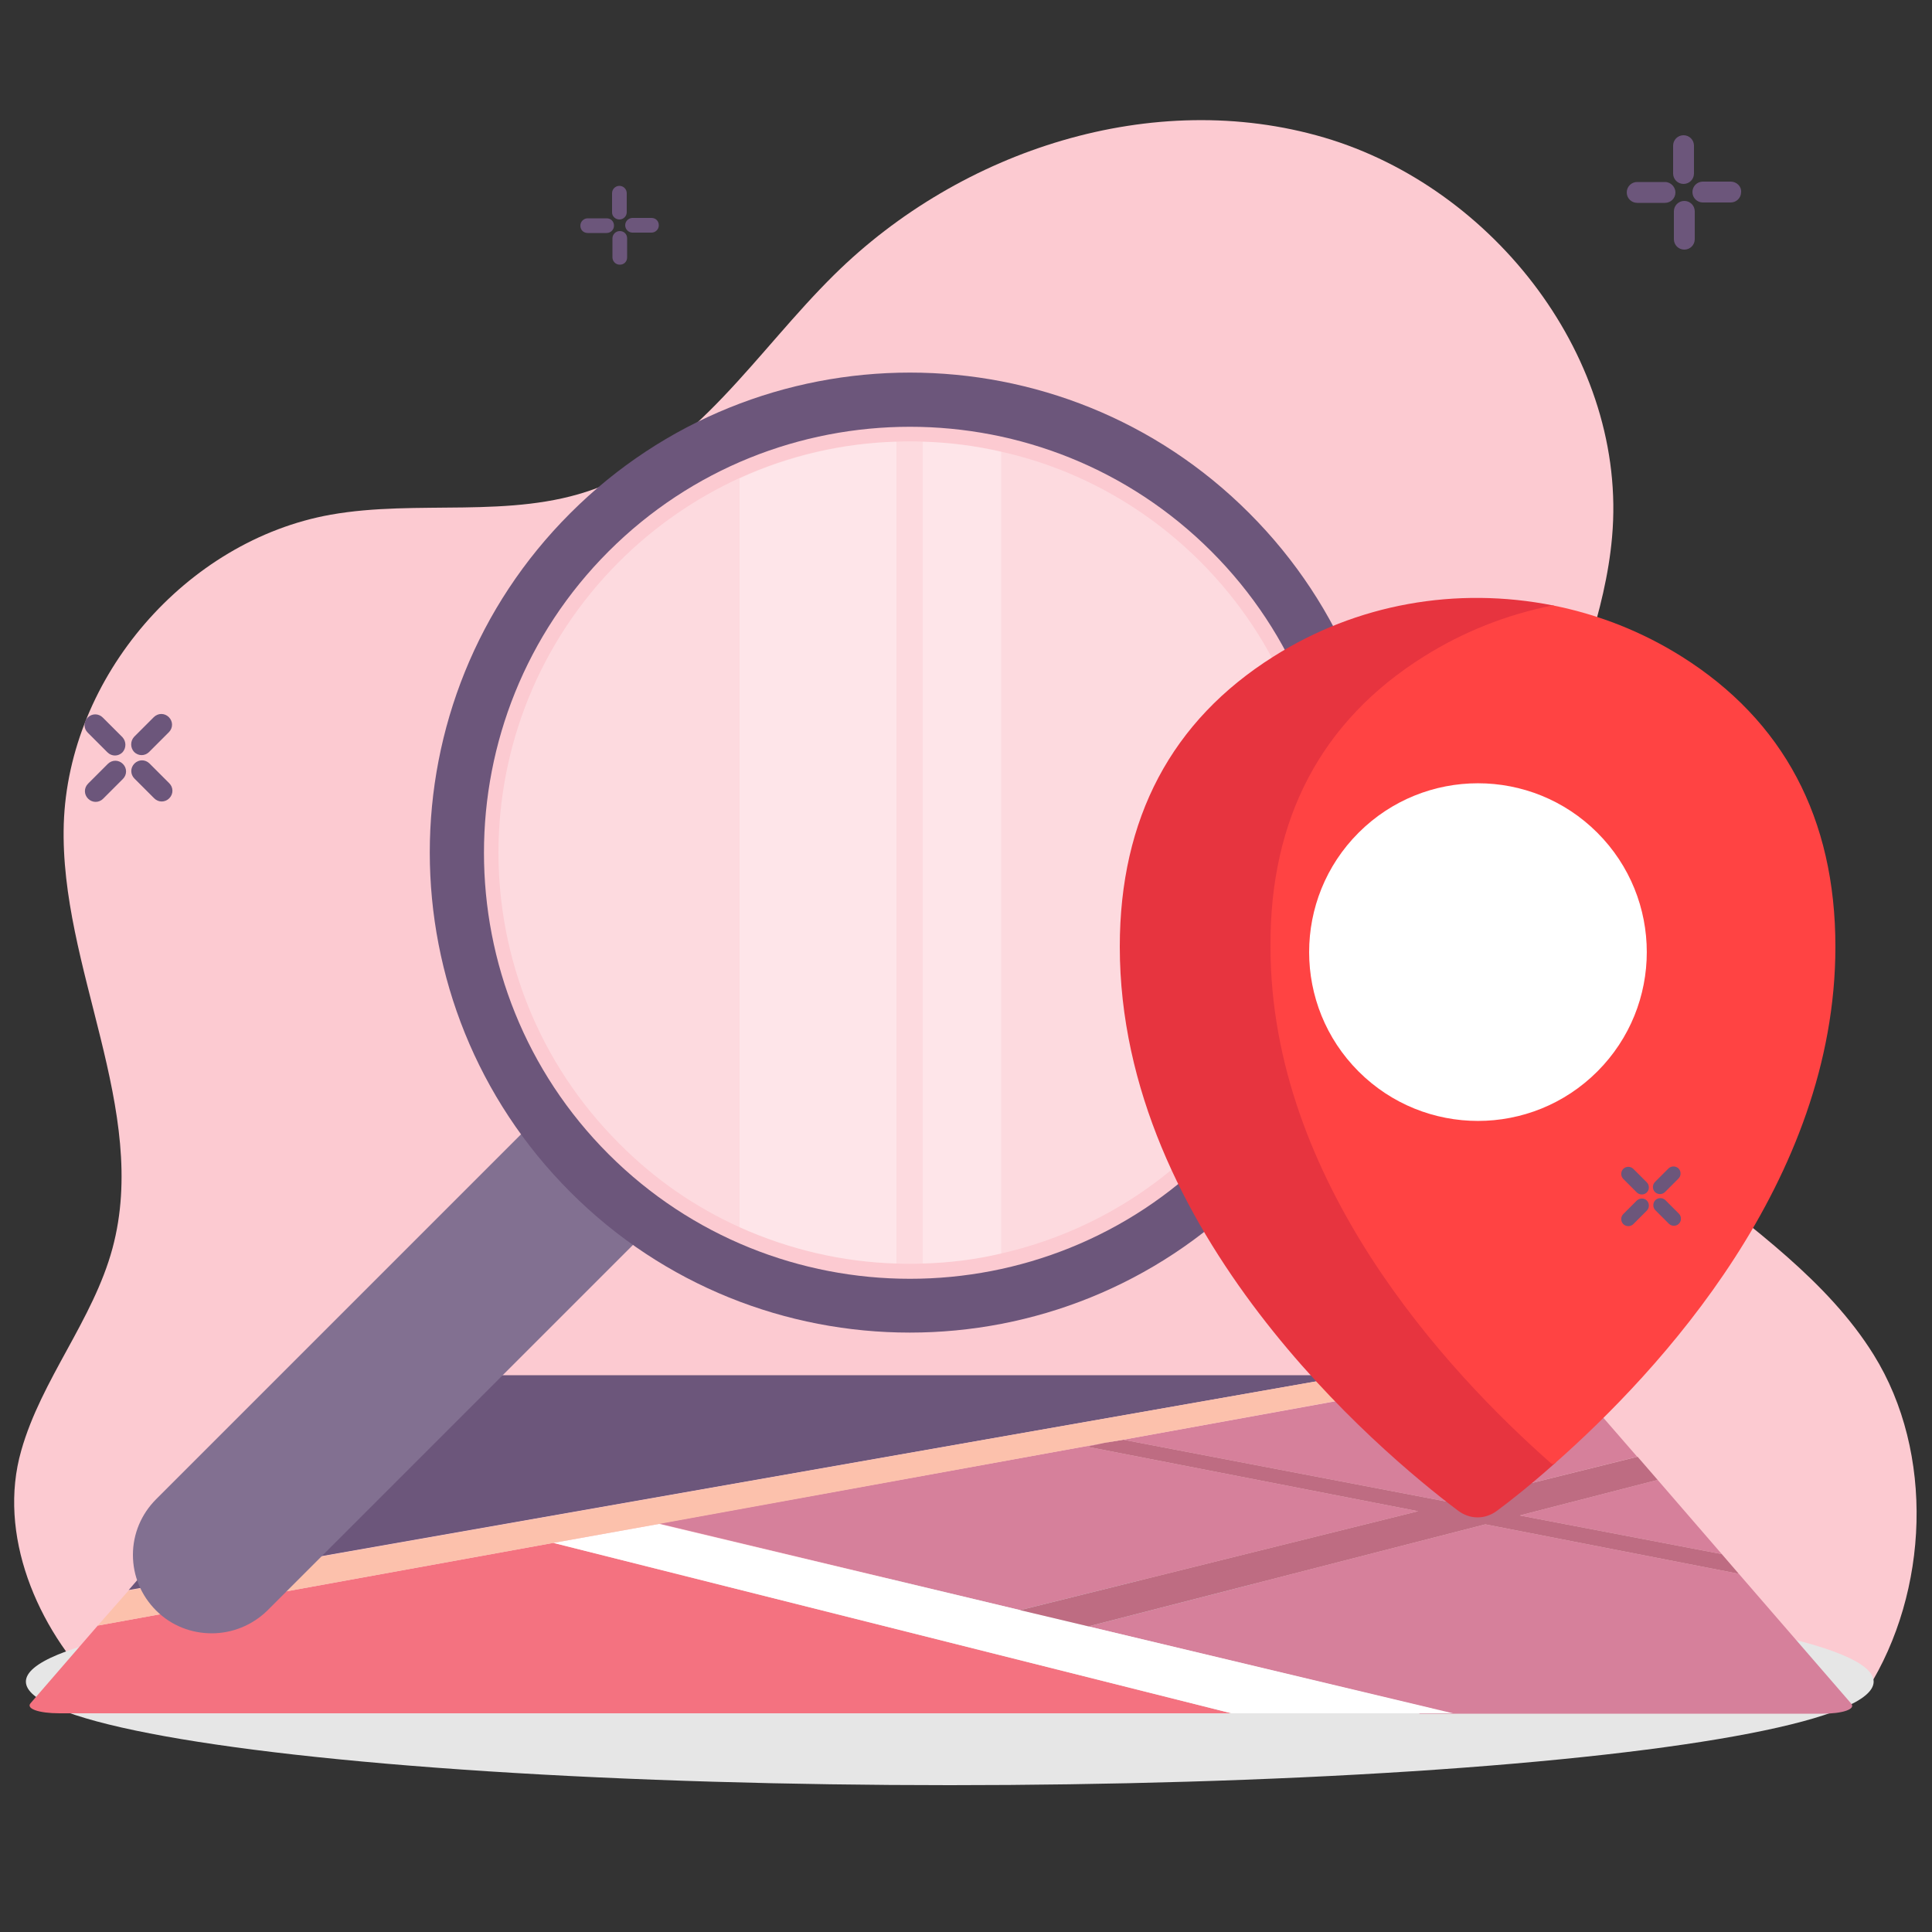 <?xml version="1.0" encoding="utf-8"?>
<!-- Generator: Adobe Illustrator 26.0.1, SVG Export Plug-In . SVG Version: 6.00 Build 0)  -->
<svg version="1.1" id="Character" xmlns="http://www.w3.org/2000/svg" xmlns:xlink="http://www.w3.org/1999/xlink" x="0px" y="0px"
	 viewBox="0 0 500 500" enable-background="new 0 0 500 500" xml:space="preserve">
<rect x="0" y="0" width="500" height="500" fill="#333333" stroke="none"/>
<path fill="#FCCAD1" d="M25.4,437.2h457.9c15.9-25.3,17.4-61.2,1.6-86.6c-23.7-38.1-78-54.8-89.4-98.2
	c-9.9-37.7,18.3-74.6,21.7-113.4c4.1-45.8-30.4-90.4-74.5-103.4c-44.2-13-94,3.1-126.8,35.5c-20,19.7-35.8,46-62.2,55.5
	c-21.5,7.8-45.6,2.6-68.1,6.6c-37.5,6.7-67.9,42-69.1,80.1c-1.1,37.1,22.3,73.9,12.6,109.8c-5,18.5-18.4,33.9-23.6,52.3
	C-0.7,397,9.5,421.3,25.4,437.2z"/>
<ellipse fill="#E6E6E6" cx="245.8" cy="435.2" rx="239.1" ry="26.8"/>
<g>
	<path fill="#F47280" d="M25.3,420.7L7.9,440.8c-1.2,1.4,2.1,2.6,7.5,2.6h303.3l-175.5-44.1L25.3,420.7z"/>
	<path fill="#D6809B" d="M375.9,388.9l47.8-11.9l-17.2-19.8c-0.6-0.7-4-1.2-7.7-1.2h-16.5l-91.6,16.6L375.9,388.9z"/>
	<path fill="#6C567B" d="M88.1,355.9c-3.7,0-7.1,0.5-7.7,1.2l-47.1,54.4l316.4-55.6H88.1z"/>
	<path fill="#D6809B" d="M281.7,420.9l-17.7-4.2l103-25.6l-85.7-16.7l4.6-1l-115.4,20.9L371,442.3l-3.8,1.2h104.4
		c5.4,0,8.7-1.2,7.5-2.6L450,407.3l-65.6-12.8L281.7,420.9z"/>
	<polygon fill="#D6809B" points="445.6,402.2 429,383 393.3,392.2 	"/>
	<polygon fill="#FFFFFF" points="170.5,394.4 143.2,399.3 318.7,443.4 367.2,443.4 376,443.4 	"/>
	<polygon fill="#FCC1AC" points="349.7,355.9 33.3,411.6 25.3,420.7 143.2,399.3 170.5,394.4 285.9,373.4 290.4,372.5 290.7,372.6 
		382.4,355.9 	"/>
	<polygon fill="#BE6C82" points="393.3,392.2 429,383 423.8,377 375.9,388.9 290.7,372.6 285.9,373.4 281.3,374.4 367,391.1 
		264,416.7 281.7,420.9 384.4,394.5 450,407.3 445.6,402.2 	"/>
	<polygon fill="#FCC1AC" points="285.9,373.4 290.7,372.6 290.4,372.5 	"/>
</g>
<g>
	<path fill="#827091" d="M155,302.2c-7.9-7.9-11.2-17.6-19.1-9.7L40.4,388c-3.8,3.8-6,8.9-6,14.4c0,5.4,2.1,10.5,6,14.4
		c4,4,9.2,5.9,14.4,5.9c5.2,0,10.4-2,14.4-5.9l95.4-95.4C172.5,313.4,162.9,310.2,155,302.2z"/>
	<path fill="#6C567B" d="M147.6,308.5c-48.5-48.5-48.5-127.3,0-175.7c48.5-48.5,127.3-48.5,175.7,0c48.5,48.5,48.5,127.3,0,175.7
		C274.9,357,196,357,147.6,308.5z M313.5,142.7c-43-43-113-43-156,0c-43,43-43,113,0,156c43,43,113,43,156,0
		C356.5,255.7,356.5,185.7,313.5,142.7z"/>
	<path opacity="0.3" fill="#FFFFFF" d="M310.7,295.9c-14.7,14.7-32.7,24.2-51.6,28.5c-6.7,1.6-13.5,2.4-20.3,2.6
		c-2.3,0.1-4.6,0.1-6.8,0c-13.9-0.4-27.7-3.6-40.6-9.4c-11.3-5.1-21.9-12.3-31.2-21.7c-41.6-41.6-41.6-108.9,0-150.5
		c9.3-9.3,19.9-16.5,31.2-21.7c12.9-5.9,26.7-9,40.6-9.4c2.3-0.1,4.6-0.1,6.8,0c6.8,0.2,13.6,1,20.3,2.6
		c18.9,4.2,36.9,13.8,51.6,28.5C352.2,187,352.2,254.3,310.7,295.9z"/>
	<path opacity="0.3" fill="#FFFFFF" d="M232,114.3V327c-13.9-0.4-27.7-3.6-40.6-9.4V123.8C204.3,117.9,218.2,114.7,232,114.3z"/>
	<path opacity="0.3" fill="#FFFFFF" d="M259.1,116.9v207.5c-6.7,1.6-13.5,2.4-20.3,2.6V114.3C245.6,114.5,252.4,115.4,259.1,116.9z"
		/>
</g>
<g>
	<g>
		<path fill="#E7343F" d="M329.6,169.9c21.5-13.6,47.2-18.2,72.4-13.2c0.4,0.1,0.6,0.4,0.6,0.8c0,0.4-0.3,0.7-0.6,0.8
			c-11.7,2.3-22.6,6.7-32.6,13c-25.9,16.3-39.1,41.1-39.1,73.7c0,60,45.2,108.8,72.1,132.5c0.2,0.2,0.3,0.4,0.3,0.6
			c0,0.2-0.1,0.5-0.3,0.6c-6.3,5.6-11.6,9.8-15,12.3c-1.5,1.1-3.2,1.7-5,1.7c-1.8,0-3.5-0.6-5-1.7c-20.6-15.5-87.6-72-87.6-146
			C289.8,211.8,303.2,186.5,329.6,169.9z"/>
		<path fill="#FF4343" d="M368.5,169.9c10.2-6.4,21.3-10.8,33.2-13.2c0.1,0,0.2,0,0.3,0c11.9,2.4,23,6.8,33.2,13.2
			c26.4,16.6,39.8,41.9,39.8,75.1c0,60.7-45.5,109.8-72.6,133.7c-0.2,0.1-0.3,0.2-0.5,0.2s-0.4-0.1-0.5-0.2
			c-27.1-23.9-72.6-73-72.6-133.7C328.6,211.8,342,186.5,368.5,169.9z"/>
	</g>
	
		<ellipse transform="matrix(0.707 -0.707 0.707 0.707 -62.208 342.696)" fill="#FFFFFF" cx="382.6" cy="246.4" rx="43.7" ry="43.7"/>
</g>
<g>
	<g>
		<g>
			<path fill="#6C567B" d="M435.7,47.6c1.5,0,2.7-1.2,2.7-2.7v-7.2c0-1.5-1.2-2.7-2.7-2.7c-1.5,0-2.7,1.2-2.7,2.7v7.2
				C433,46.4,434.2,47.6,435.7,47.6z"/>
			<path fill="#6C567B" d="M447.9,47h-7.2c-1.5,0-2.7,1.2-2.7,2.7c0,1.5,1.2,2.7,2.7,2.7h7.2c1.5,0,2.7-1.2,2.7-2.7
				C450.7,48.2,449.4,47,447.9,47z"/>
			<path fill="#6C567B" d="M435.9,52c-1.5,0-2.7,1.2-2.7,2.7v7.2c0,1.5,1.2,2.7,2.7,2.7c1.5,0,2.7-1.2,2.7-2.7v-7.2
				C438.6,53.2,437.4,52,435.9,52z"/>
			<path fill="#6C567B" d="M430.9,47.1h-7.2c-1.5,0-2.7,1.2-2.7,2.7c0,1.5,1.2,2.7,2.7,2.7h7.2c1.5,0,2.7-1.2,2.7-2.7
				C433.6,48.4,432.4,47.1,430.9,47.1z"/>
		</g>
	</g>
	<g>
		<g>
			<path fill="#6C567B" d="M34.7,194.6c1.1,1.1,2.8,1.1,3.9,0l5.1-5.1c1.1-1.1,1.1-2.8,0-3.9c-1.1-1.1-2.8-1.1-3.9,0l-5.1,5.1
				C33.7,191.8,33.7,193.5,34.7,194.6z"/>
			<path fill="#6C567B" d="M43.8,202.7l-5.1-5.1c-1.1-1.1-2.8-1.1-3.9,0c-1.1,1.1-1.1,2.8,0,3.9l5.1,5.1c1.1,1.1,2.8,1.1,3.9,0
				C44.9,205.5,44.9,203.8,43.8,202.7z"/>
			<path fill="#6C567B" d="M31.8,197.7c-1.1-1.1-2.8-1.1-3.9,0l-5.1,5.1c-1.1,1.1-1.1,2.8,0,3.9c1.1,1.1,2.8,1.1,3.9,0l5.1-5.1
				C32.9,200.5,32.9,198.8,31.8,197.7z"/>
			<path fill="#6C567B" d="M31.7,190.8l-5.1-5.1c-1.1-1.1-2.8-1.1-3.9,0c-1.1,1.1-1.1,2.8,0,3.9l5.1,5.1c1.1,1.1,2.8,1.1,3.9,0
				C32.7,193.6,32.7,191.9,31.7,190.8z"/>
		</g>
	</g>
	<g>
		<g>
			<path fill="#6C567B" d="M160.3,56.8c1,0,1.9-0.8,1.9-1.9V50c0-1-0.8-1.9-1.9-1.9c-1,0-1.9,0.8-1.9,1.9V55
				C158.4,56,159.3,56.8,160.3,56.8z"/>
			<path fill="#6C567B" d="M168.6,56.4h-4.9c-1,0-1.9,0.8-1.9,1.9c0,1,0.8,1.9,1.9,1.9h4.9c1,0,1.9-0.8,1.9-1.9
				C170.5,57.2,169.7,56.4,168.6,56.4z"/>
			<path fill="#6C567B" d="M160.4,59.8c-1,0-1.9,0.8-1.9,1.9v4.9c0,1,0.8,1.9,1.9,1.9s1.9-0.8,1.9-1.9v-4.9
				C162.3,60.6,161.5,59.8,160.4,59.8z"/>
			<path fill="#6C567B" d="M157,56.5h-4.9c-1,0-1.9,0.8-1.9,1.9s0.8,1.9,1.9,1.9h4.9c1,0,1.9-0.8,1.9-1.9S158.1,56.5,157,56.5z"/>
		</g>
	</g>
	<g>
		<g>
			<path fill="#6C567B" d="M426.2,308.6c0.7-0.7,0.7-1.9,0-2.6l-3.5-3.5c-0.7-0.7-1.9-0.7-2.6,0c-0.7,0.7-0.7,1.9,0,2.6l3.5,3.5
				C424.3,309.3,425.5,309.3,426.2,308.6z"/>
			<path fill="#6C567B" d="M431.8,302.4l-3.5,3.5c-0.7,0.7-0.7,1.9,0,2.6c0.7,0.7,1.9,0.7,2.6,0l3.5-3.5c0.7-0.7,0.7-1.9,0-2.6
				C433.7,301.7,432.5,301.7,431.8,302.4z"/>
			<path fill="#6C567B" d="M428.4,310.6c-0.7,0.7-0.7,1.9,0,2.6l3.5,3.5c0.7,0.7,1.9,0.7,2.6,0c0.7-0.7,0.7-1.9,0-2.6l-3.5-3.5
				C430.3,309.9,429.1,309.9,428.4,310.6z"/>
			<path fill="#6C567B" d="M423.6,310.7l-3.5,3.5c-0.7,0.7-0.7,1.9,0,2.6c0.7,0.7,1.9,0.7,2.6,0l3.5-3.5c0.7-0.7,0.7-1.9,0-2.6
				C425.5,310,424.4,310,423.6,310.7z"/>
		</g>
	</g>
</g>
</svg>
